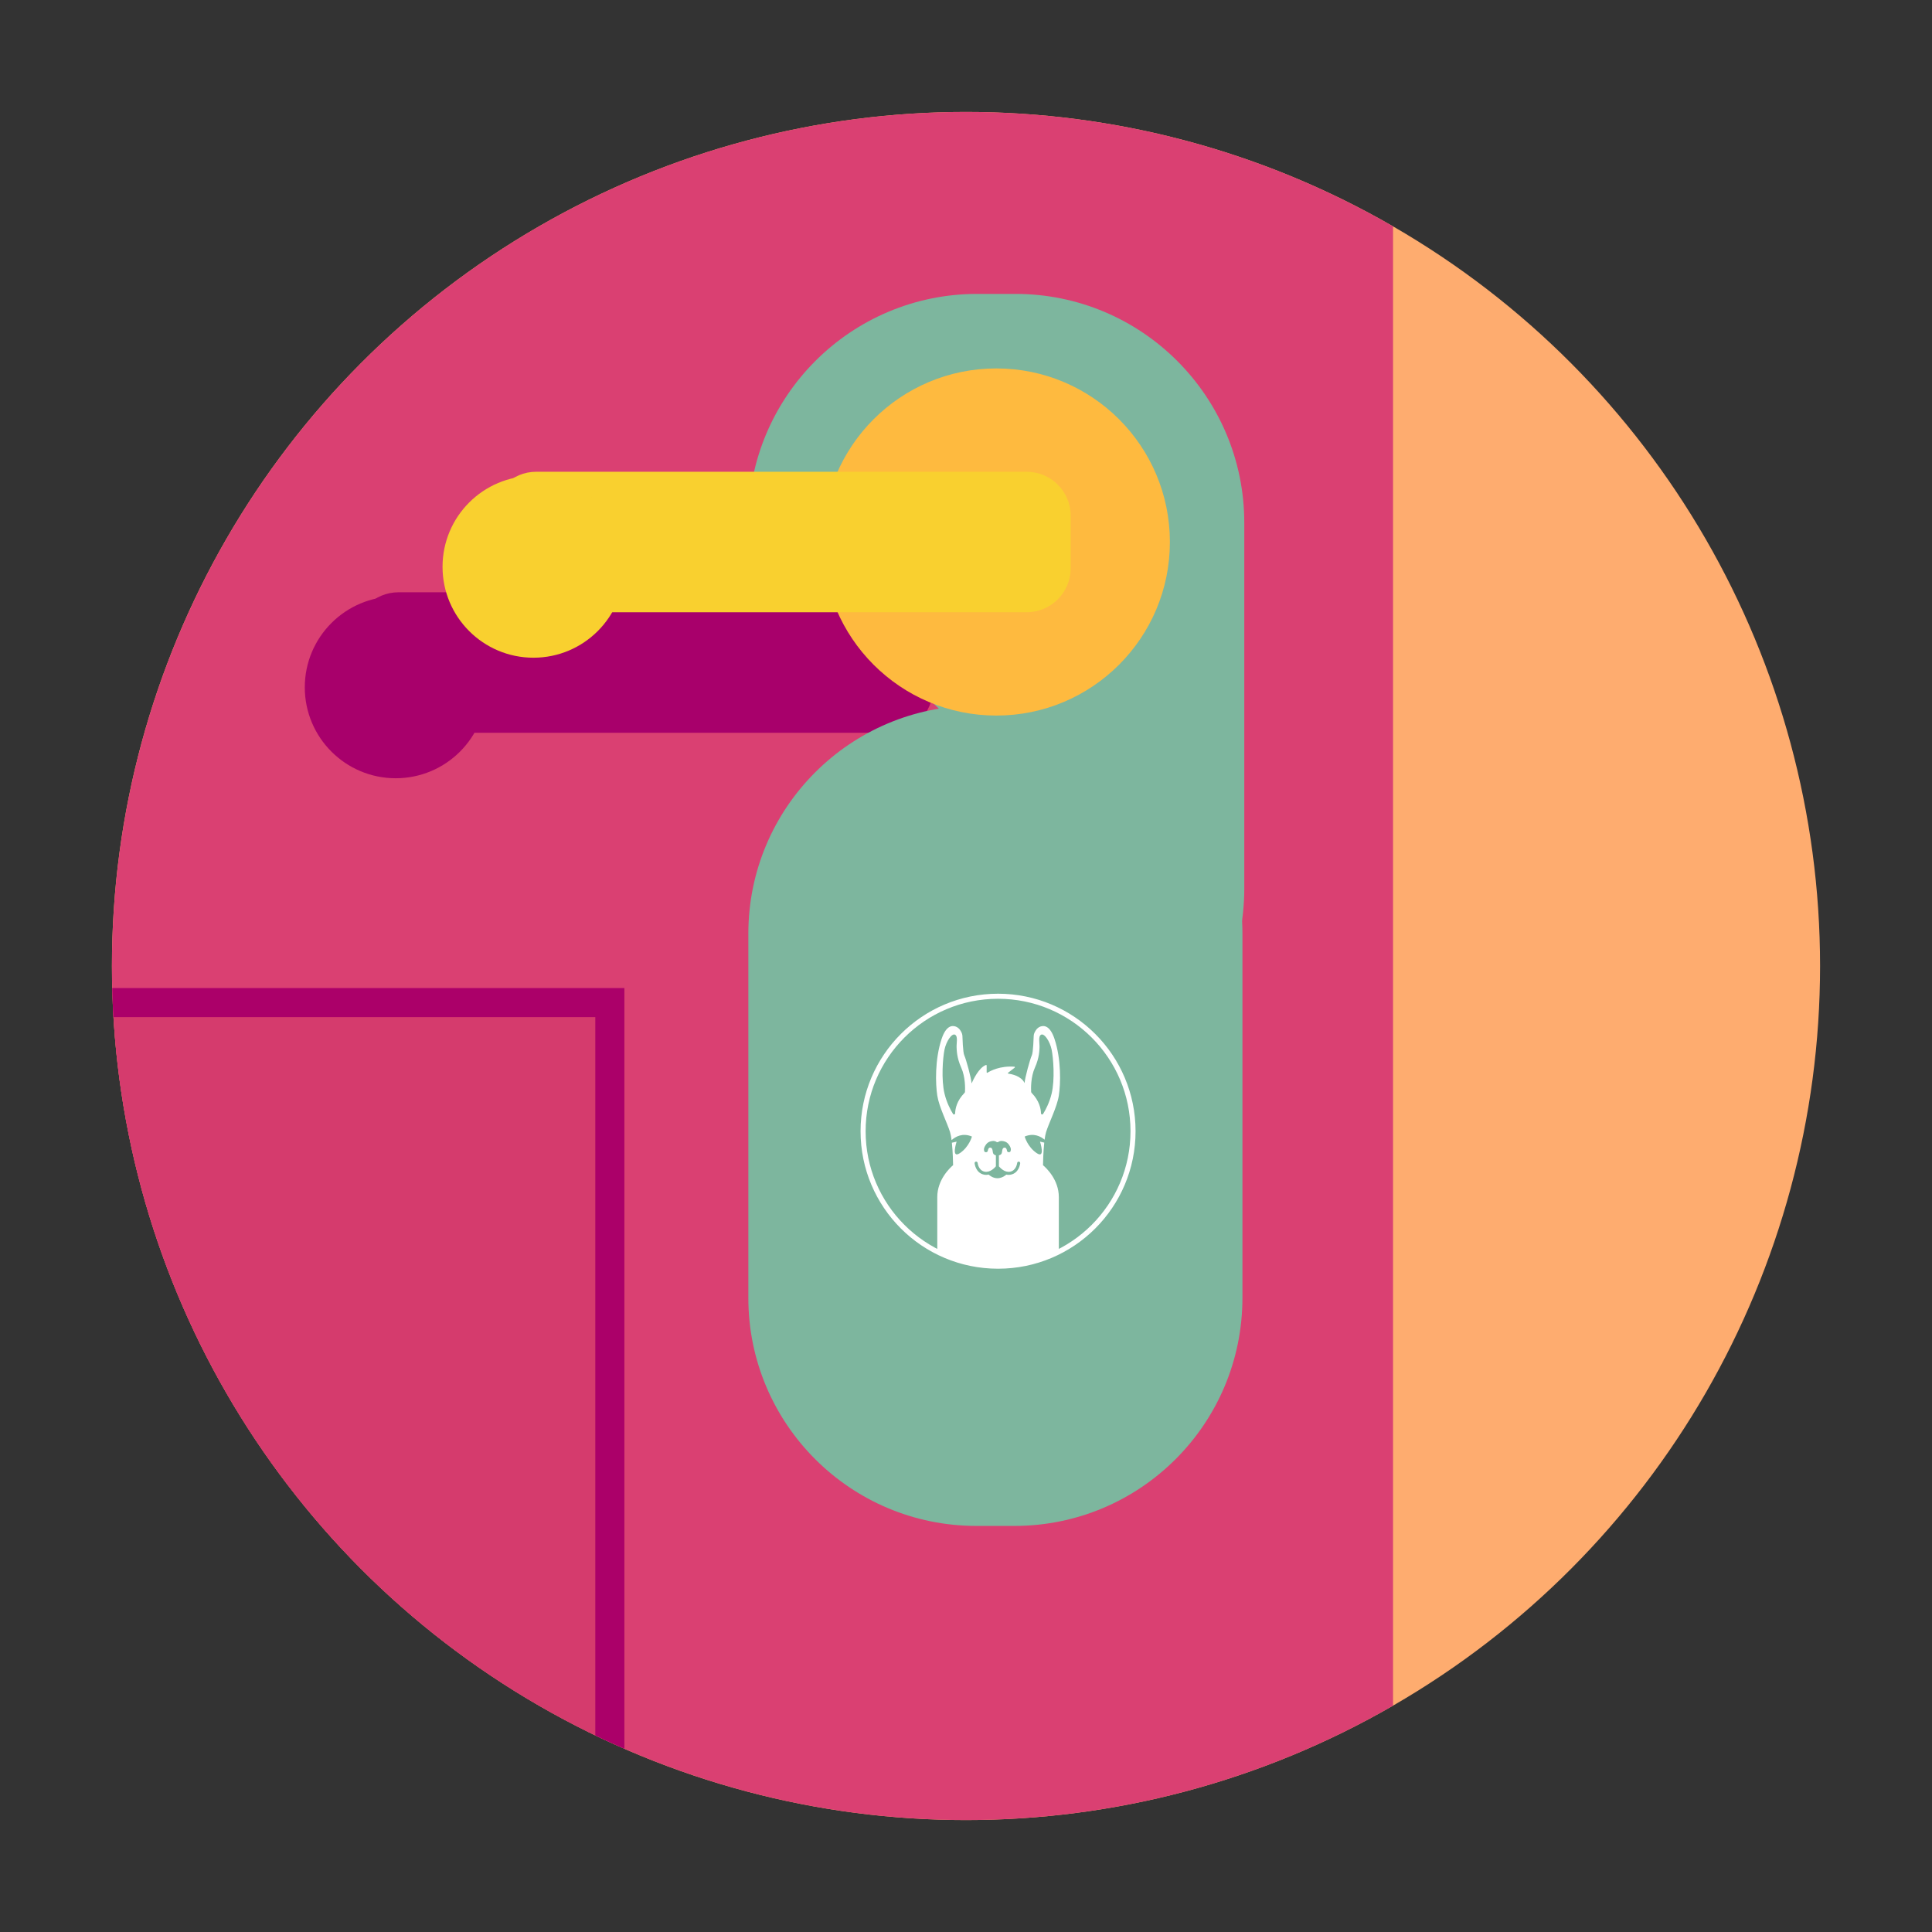 <?xml version="1.0" encoding="utf-8"?>
<!-- Generator: Adobe Illustrator 16.0.0, SVG Export Plug-In . SVG Version: 6.00 Build 0)  -->
<!DOCTYPE svg PUBLIC "-//W3C//DTD SVG 1.1//EN" "http://www.w3.org/Graphics/SVG/1.1/DTD/svg11.dtd">
<svg version="1.1" id="Layer_1" xmlns="http://www.w3.org/2000/svg" xmlns:xlink="http://www.w3.org/1999/xlink" x="0px" y="0px"
	 width="200px" height="200px" viewBox="0 0 200 200" enable-background="new 0 0 200 200" xml:space="preserve">
<rect x="0" y="0" width="200" height="200" fill="#333333" stroke="none"/>
<g>
	<g>
		<defs>
			<circle id="SVGID_1_" cx="100" cy="100" r="88.413"/>
		</defs>
		<clipPath id="SVGID_2_">
			<use xlink:href="#SVGID_1_"  overflow="visible"/>
		</clipPath>
		<rect x="7.487" y="6.453" clip-path="url(#SVGID_2_)" fill="#FEAC6F" width="199.179" height="194.253"/>
	</g>
	<g>
		<defs>
			<circle id="SVGID_3_" cx="100" cy="100" r="88.413"/>
		</defs>
		<clipPath id="SVGID_4_">
			<use xlink:href="#SVGID_3_"  overflow="visible"/>
		</clipPath>
		<rect x="7.487" y="6.453" clip-path="url(#SVGID_4_)" fill="#DA4072" width="136.72" height="200.214"/>
	</g>
	<g>
		<defs>
			<circle id="SVGID_5_" cx="100" cy="100" r="88.413"/>
		</defs>
		<clipPath id="SVGID_6_">
			<use xlink:href="#SVGID_5_"  overflow="visible"/>
		</clipPath>
		<g clip-path="url(#SVGID_6_)">
			<rect x="8.992" y="103.787" fill="#D53B6D" width="54.139" height="91.963"/>
			<path fill="#AB0069" d="M61.626,105.292v88.954h-51.13v-88.954H61.626 M64.636,102.282H7.487v94.973h57.148v-94.973H64.636z"/>
		</g>
	</g>
	<g>
		<defs>
			<circle id="SVGID_7_" cx="100" cy="100" r="88.413"/>
		</defs>
		<clipPath id="SVGID_8_">
			<use xlink:href="#SVGID_7_"  overflow="visible"/>
		</clipPath>
		<g clip-path="url(#SVGID_8_)">
			<path fill="#A8006B" d="M96.579,71.294c0,2.521-2.043,4.563-4.563,4.563H41.249c-2.521,0-4.563-2.043-4.563-4.563v-5.418
				c0-2.521,2.043-4.563,4.563-4.563h50.766c2.521,0,4.563,2.043,4.563,4.563L96.579,71.294L96.579,71.294z"/>
			<circle fill="#A8006B" cx="40.964" cy="71.152" r="9.412"/>
		</g>
	</g>
	<g>
		<defs>
			<circle id="SVGID_9_" cx="100" cy="100" r="88.413"/>
		</defs>
		<clipPath id="SVGID_10_">
			<use xlink:href="#SVGID_9_"  overflow="visible"/>
		</clipPath>
		<g clip-path="url(#SVGID_10_)">
			<path fill="#7DB69E" d="M128.617,134.355c0,13.039-10.57,23.608-23.608,23.608h-3.932c-13.039,0-23.609-10.569-23.609-23.608
				V96.651c0-13.039,10.57-23.608,23.609-23.608h3.932c13.039,0,23.608,10.57,23.608,23.608V134.355z"/>
			<path fill="#7DB69E" d="M128.809,91.965c0,13.087-10.609,23.698-23.697,23.698h-3.947c-13.087,0,15.093-10.611,15.093-23.698
				L77.468,54.12c0-13.087,10.609-23.696,23.696-23.696h3.947c13.087,0,23.697,10.609,23.697,23.696V91.965z"/>
		</g>
	</g>
	<g>
		<defs>
			<circle id="SVGID_11_" cx="100" cy="100" r="88.413"/>
		</defs>
		<clipPath id="SVGID_12_">
			<use xlink:href="#SVGID_11_"  overflow="visible"/>
		</clipPath>
		<circle clip-path="url(#SVGID_12_)" fill="#FEBA3F" cx="103.139" cy="56.107" r="17.968"/>
	</g>
	<g>
		<defs>
			<circle id="SVGID_13_" cx="100" cy="100" r="88.413"/>
		</defs>
		<clipPath id="SVGID_14_">
			<use xlink:href="#SVGID_13_"  overflow="visible"/>
		</clipPath>
		<g clip-path="url(#SVGID_14_)">
			<path fill="#F9D02F" d="M110.838,58.817c0,2.52-2.043,4.563-4.562,4.563H55.509c-2.521,0-4.563-2.043-4.563-4.563v-5.418
				c0-2.521,2.043-4.563,4.563-4.563h50.767c2.521,0,4.562,2.043,4.562,4.563V58.817z"/>
			<circle fill="#F9D02F" cx="55.224" cy="58.674" r="9.412"/>
		</g>
	</g>
	<g>
		<defs>
			<circle id="SVGID_15_" cx="100" cy="100" r="88.413"/>
		</defs>
		<clipPath id="SVGID_16_">
			<use xlink:href="#SVGID_15_"  overflow="visible"/>
		</clipPath>
	</g>
</g>
<g id="logotype_2_">
	<g>
		<path fill="none" stroke="#FFFFFF" stroke-width="0.524" stroke-miterlimit="10" d="M117.291,117.104
			c0,7.716-6.255,13.971-13.972,13.971s-13.972-6.255-13.972-13.971c0-7.717,6.255-13.973,13.972-13.973
			S117.291,109.387,117.291,117.104z"/>
		<g>
			<g>
				<defs>
					<circle id="SVGID_17_" cx="103.319" cy="117.104" r="13.972"/>
				</defs>
				<clipPath id="SVGID_18_">
					<use xlink:href="#SVGID_17_"  overflow="visible"/>
				</clipPath>
				<path clip-path="url(#SVGID_18_)" fill="#FFFFFF" d="M108.137,117.982c0.04-0.307,0.09-0.584,0.152-0.787
					c0.291-0.951,1.137-2.59,1.321-3.779c0.186-1.19,0.265-3.728-0.448-5.869c-0.447-1.338-1.048-1.417-1.437-1.287
					c-0.214,0.071-0.392,0.225-0.51,0.418c-0.083,0.137-0.188,0.303-0.204,0.531c-0.015,0.186-0.045,1.739-0.203,2.057
					c-0.159,0.316-0.74,2.405-0.74,2.854h-0.006c0-0.005,0-0.011-0.003-0.017c-0.355-0.723-1.313-0.91-1.67-0.957
					c-0.049-0.006-0.065-0.068-0.026-0.098l0.676-0.523c0.04-0.031,0.021-0.097-0.03-0.101c-1.499-0.108-2.499,0.442-2.786,0.624
					c-0.037,0.024-0.084-0.003-0.084-0.047v-0.7c0-0.039-0.04-0.065-0.078-0.052c-0.726,0.272-1.314,1.527-1.458,1.854
					c-0.002,0.006-0.002,0.012-0.003,0.017h-0.03c0-0.449-0.581-2.538-0.74-2.854c-0.158-0.317-0.188-1.871-0.202-2.058
					c-0.018-0.228-0.122-0.394-0.205-0.53c-0.118-0.193-0.295-0.347-0.511-0.418c-0.387-0.13-0.989-0.051-1.435,1.287
					c-0.714,2.141-0.635,4.679-0.449,5.869c0.185,1.188,1.031,2.828,1.322,3.779c0.065,0.213,0.117,0.506,0.158,0.83
					c0.395-0.352,1.129-0.785,2.107-0.371c0,0-0.282,1.058-1.234,1.71c-0.951,0.651-0.353-1.182-0.353-1.182l-0.489,0.112
					c0.099,0.945,0.123,2.051,0.127,2.325c-0.314,0.266-1.638,1.486-1.638,3.304c0,2.062,0,7.15,0,7.15h6.292h6.291
					c0,0,0-5.089,0-7.15c0-1.817-1.323-3.038-1.638-3.304c0.004-0.275,0.028-1.389,0.129-2.337l-0.438-0.101
					c0,0,0.599,1.833-0.354,1.182c-0.951-0.652-1.233-1.71-1.233-1.71C107.016,117.257,107.731,117.641,108.137,117.982z
					 M99.896,113.02c-0.002,0.045-0.022,0.087-0.054,0.119c-0.795,0.811-0.954,1.636-0.967,2.117
					c-0.003,0.117-0.156,0.156-0.218,0.058c-0.258-0.418-0.656-1.166-0.881-2.101c-0.353-1.463-0.176-3.719,0-4.564
					s0.758-1.728,1.098-1.533c0.313,0.179,0.127,0.902,0.153,1.327c0.014,0.235,0.012,1.05,0.476,2.074
					C99.948,111.496,99.913,112.717,99.896,113.02z M104.636,121.599c-0.078,0.017-0.153,0.023-0.228,0.023
					c-0.082,0-0.16-0.012-0.236-0.026c-0.285,0.248-1.002,0.7-1.832-0.003c-0.08,0.017-0.16,0.029-0.246,0.029
					c-0.074,0-0.15-0.007-0.229-0.023c-0.865-0.174-0.97-1.136-0.974-1.177c-0.009-0.087,0.054-0.163,0.141-0.172
					c0.087-0.01,0.163,0.054,0.173,0.14c0.003,0.032,0.088,0.773,0.723,0.901c0.564,0.114,1.042-0.404,1.166-0.553V119.6
					c-0.127-0.026-0.289-0.104-0.314-0.326c-0.045-0.372-0.11-0.472-0.297-0.472s-0.23,0.341-0.23,0.341s-0.014,0.144-0.22,0.131
					c-0.177-0.011-0.179-0.242-0.171-0.351c0.004-0.036,0.022-0.098,0.035-0.132c0.055-0.138,0.225-0.498,0.575-0.615
					c0.428-0.143,0.626,0,0.626,0s0.087,0.069,0.152,0.066c0.066,0.003,0.154-0.066,0.154-0.066s0.197-0.143,0.626,0
					c0.35,0.117,0.521,0.478,0.575,0.615c0.013,0.034,0.032,0.096,0.035,0.132c0.008,0.108,0.006,0.34-0.171,0.351
					c-0.206,0.013-0.22-0.131-0.22-0.131s-0.044-0.341-0.23-0.341c-0.188,0-0.253,0.1-0.297,0.472
					c-0.025,0.223-0.188,0.3-0.314,0.326v1.139c0.124,0.148,0.602,0.667,1.165,0.553c0.641-0.13,0.724-0.894,0.725-0.9
					c0.009-0.087,0.081-0.153,0.172-0.142c0.086,0.009,0.149,0.086,0.141,0.173C105.606,120.463,105.501,121.425,104.636,121.599z
					 M107.135,110.517c0.465-1.024,0.462-1.839,0.476-2.074c0.026-0.425-0.159-1.148,0.154-1.327
					c0.339-0.194,0.921,0.688,1.098,1.533c0.176,0.846,0.353,3.102,0,4.564c-0.226,0.935-0.624,1.683-0.882,2.101
					c-0.062,0.099-0.215,0.06-0.218-0.058c-0.013-0.481-0.172-1.307-0.966-2.117c-0.032-0.032-0.052-0.074-0.055-0.119
					C106.726,112.717,106.69,111.496,107.135,110.517z"/>
			</g>
		</g>
	</g>
</g>
</svg>
